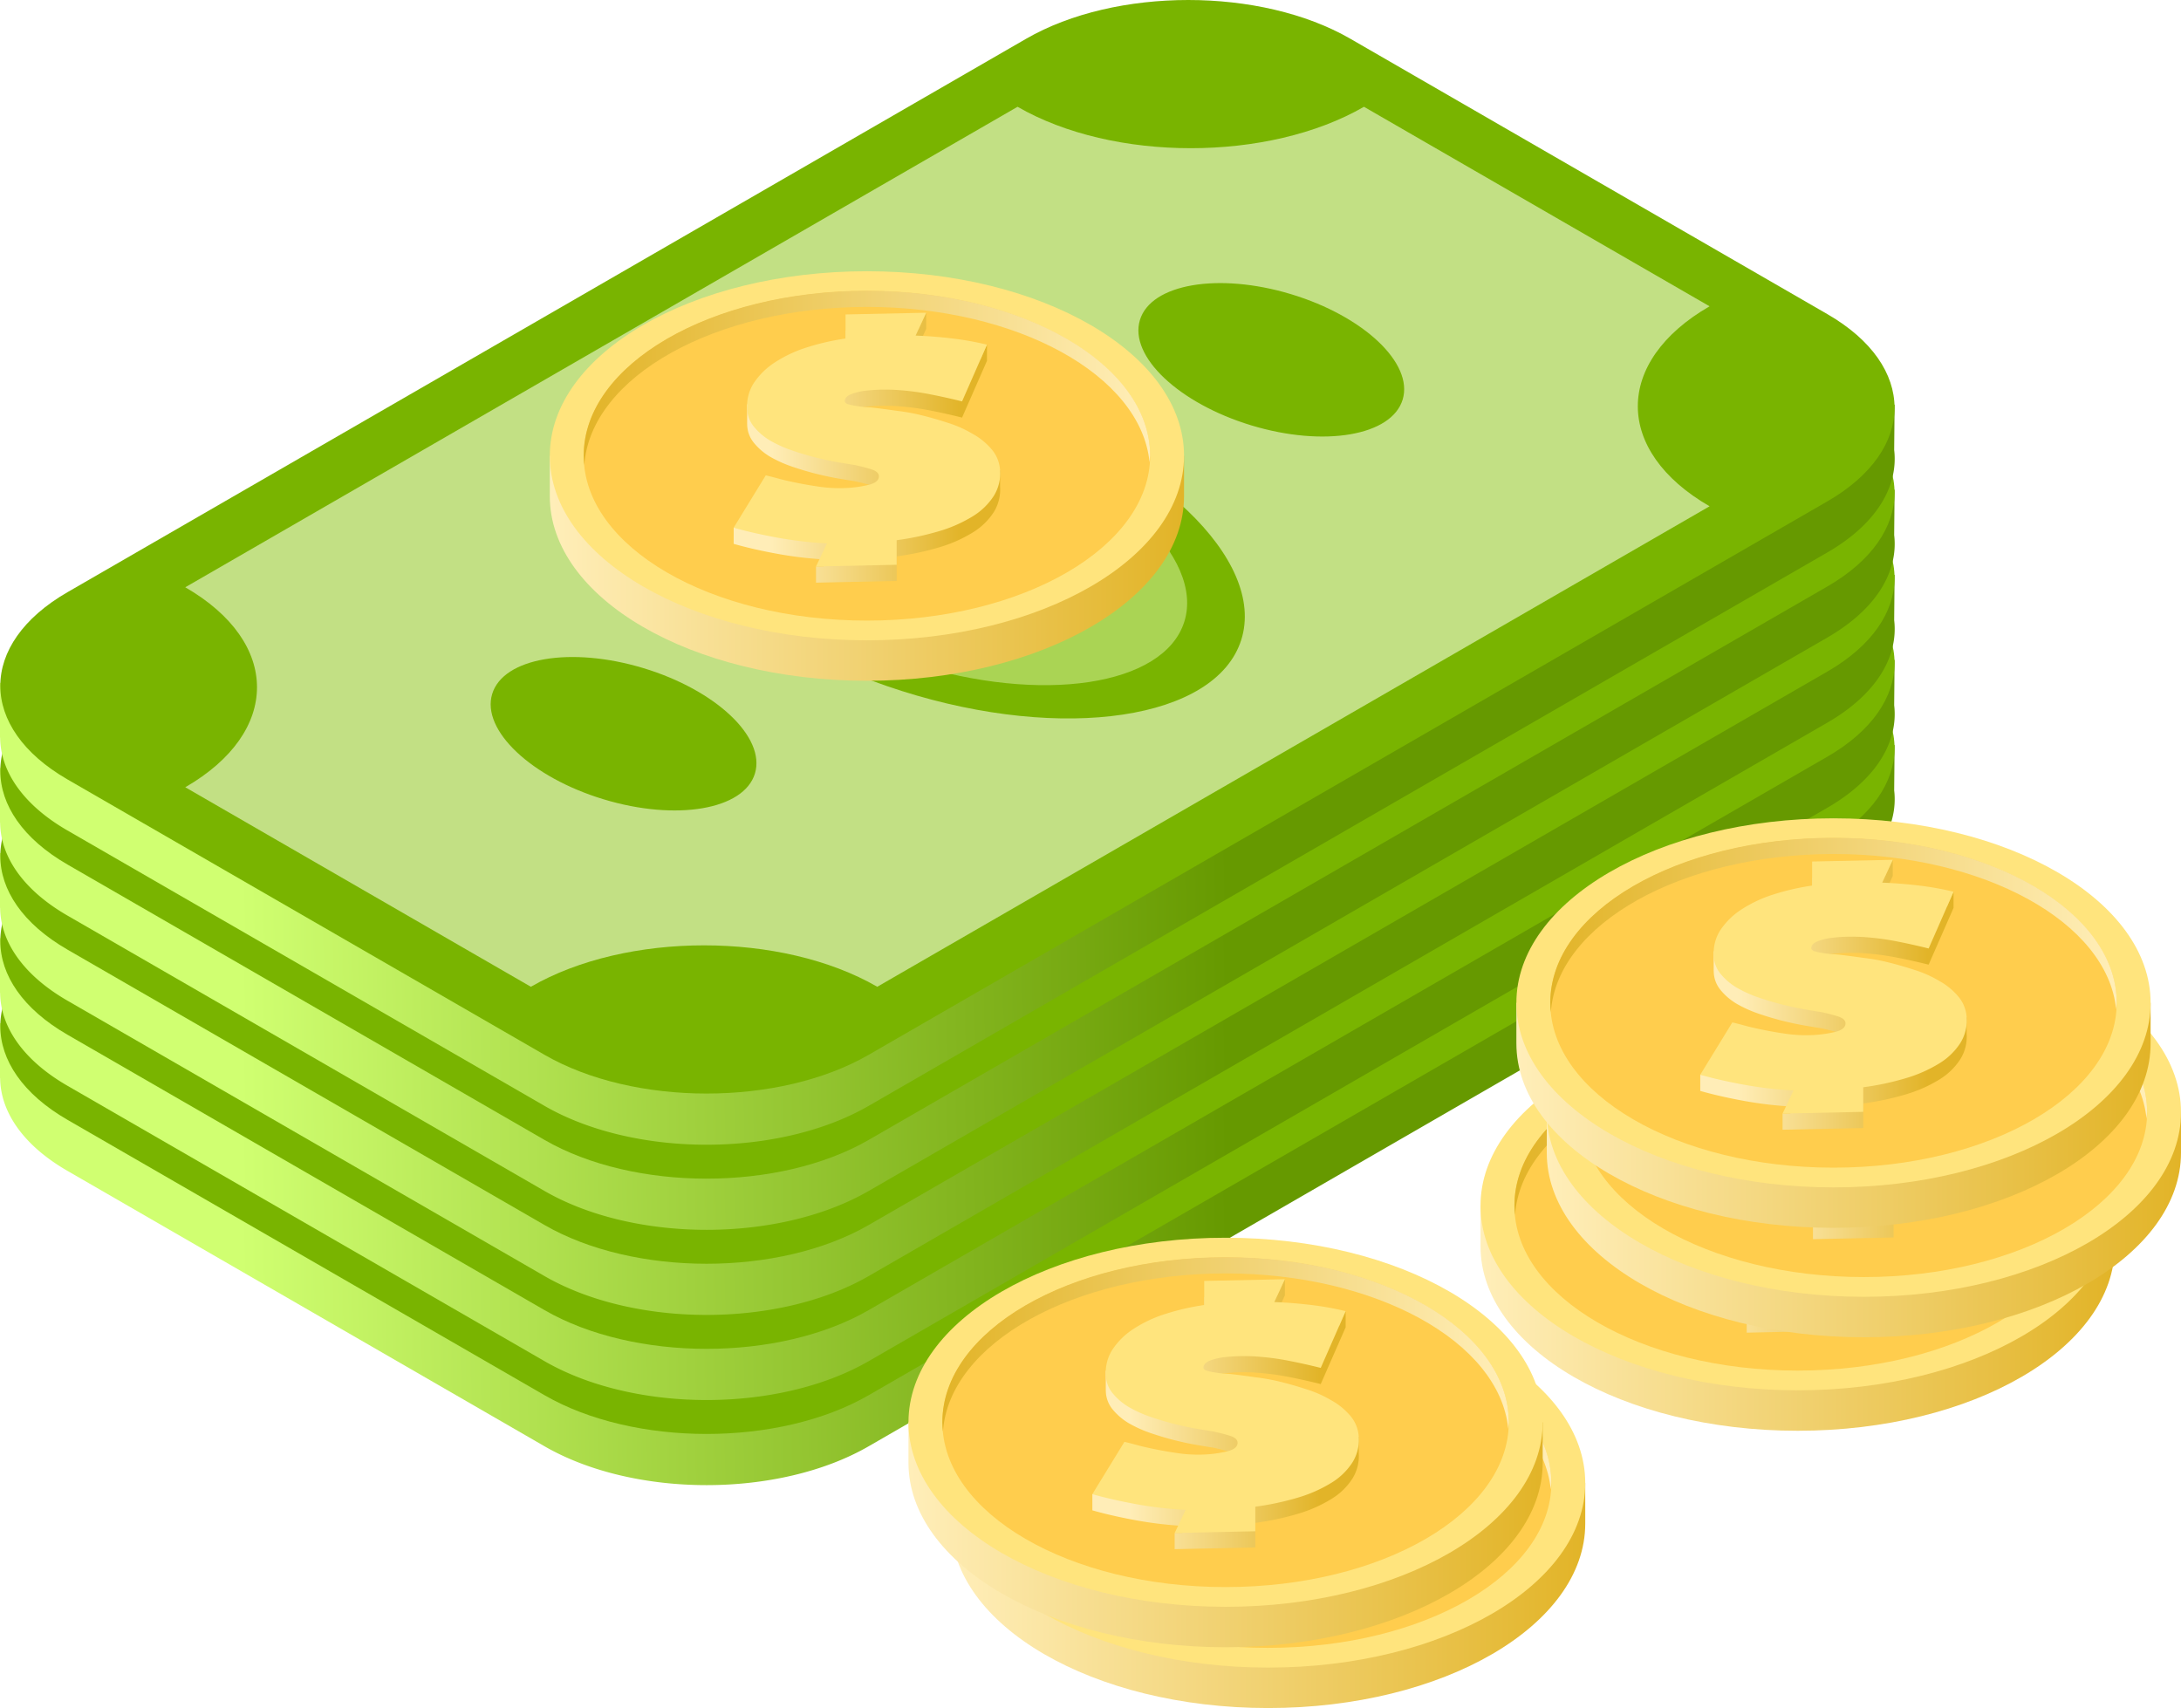 <svg id="svg8" xmlns="http://www.w3.org/2000/svg" xmlns:xlink="http://www.w3.org/1999/xlink" viewBox="0 0 512.53 401.423">
    <defs>
        <style>
            .cls-1 {
                mask: url(#mask);
            }
            
            .cls-2 {
                mix-blend-mode: multiply;
                fill: url(#linear-gradient);
            }
            
            .cls-3 {
                fill: url(#linear-gradient-2);
            }
            
            .cls-4 {
                fill: #79b400;
            }
            
            .cls-5 {
                fill: #aad454;
            }
            
            .cls-6 {
                fill: url(#linear-gradient-3);
            }
            
            .cls-7 {
                fill: url(#linear-gradient-4);
            }
            
            .cls-8 {
                fill: url(#linear-gradient-5);
            }
            
            .cls-9 {
                fill: url(#linear-gradient-6);
            }
            
            .cls-10 {
                fill: #c2e084;
            }
            
            .cls-11 {
                fill: url(#linear-gradient-7);
            }
            
            .cls-12 {
                fill: #ffe47d;
            }
            
            .cls-13 {
                fill: #ffcd4d;
            }
            
            .cls-14 {
                fill: url(#linear-gradient-8);
            }
            
            .cls-15 {
                fill: url(#linear-gradient-9);
            }
            
            .cls-16 {
                fill: url(#linear-gradient-10);
            }
            
            .cls-17 {
                fill: url(#linear-gradient-11);
            }
            
            .cls-18 {
                fill: url(#linear-gradient-12);
            }
            
            .cls-19 {
                fill: url(#linear-gradient-13);
            }
            
            .cls-20 {
                fill: url(#linear-gradient-14);
            }
            
            .cls-21 {
                fill: url(#linear-gradient-15);
            }
            
            .cls-22 {
                fill: url(#linear-gradient-16);
            }
            
            .cls-23 {
                fill: url(#linear-gradient-17);
            }
            
            .cls-24 {
                fill: url(#linear-gradient-18);
            }
            
            .cls-25 {
                fill: url(#linear-gradient-19);
            }
            
            .cls-26 {
                fill: url(#linear-gradient-20);
            }
            
            .cls-27 {
                fill: url(#linear-gradient-21);
            }
            
            .cls-28 {
                mask: url(#mask-2);
            }
            
            .cls-29 {
                opacity: 0.4;
                isolation: isolate;
                fill: url(#linear-gradient-22);
            }
            
            .cls-30 {
                fill: url(#linear-gradient-23);
            }
            
            .cls-31 {
                fill: url(#linear-gradient-24);
            }
            
            .cls-32 {
                fill: url(#linear-gradient-25);
            }
            
            .cls-33 {
                filter: url(#luminosity-noclip);
            }
        </style>
        <filter id="luminosity-noclip" x="543.143" y="-8692" width="241.812" height="32766" filterUnits="userSpaceOnUse" color-interpolation-filters="sRGB">
            <feFlood flood-color="#fff" result="bg" />
            <feBlend in="SourceGraphic" in2="bg" />
        </filter>
        <mask id="mask" x="543.143" y="-8692" width="241.812" height="32766" maskUnits="userSpaceOnUse">
            <g class="cls-33" />
        </mask>
        <linearGradient id="linear-gradient" x1="537.143" y1="540.571" x2="778.955" y2="540.571" gradientTransform="matrix(1, 0, 0, -1, 6, 850)" gradientUnits="userSpaceOnUse">
            <stop offset="0" stop-color="#fff" />
            <stop offset="1" />
        </linearGradient>
        <linearGradient id="linear-gradient-2" x1="431.678" y1="603.395" x2="664.071" y2="608.395" gradientTransform="matrix(1, 0, 0, -1, -37.041, 1025.614)" gradientUnits="userSpaceOnUse">
            <stop offset="0" stop-color="#d0ff71" />
            <stop offset="1" stop-color="#690" />
        </linearGradient>
        <linearGradient id="linear-gradient-3" x1="431.678" y1="603.395" x2="664.071" y2="608.395" gradientTransform="matrix(1, 0, 0, -1, -37.041, 1005.615)" xlink:href="#linear-gradient-2" />
        <linearGradient id="linear-gradient-4" x1="431.678" y1="603.395" x2="664.071" y2="608.395" gradientTransform="matrix(1, 0, 0, -1, -37.041, 985.615)" xlink:href="#linear-gradient-2" />
        <linearGradient id="linear-gradient-5" x1="431.678" y1="603.395" x2="664.071" y2="608.395" gradientTransform="matrix(1, 0, 0, -1, -37.041, 965.615)" xlink:href="#linear-gradient-2" />
        <linearGradient id="linear-gradient-6" x1="431.678" y1="603.395" x2="664.071" y2="608.395" gradientTransform="matrix(1, 0, 0, -1, -37.041, 945.615)" xlink:href="#linear-gradient-2" />
        <linearGradient id="linear-gradient-7" x1="402.558" y1="215.819" x2="794.463" y2="215.819" gradientTransform="matrix(0.38, 0, 0, -0.38, 534.569, 573.074)" gradientUnits="userSpaceOnUse">
            <stop offset="0" stop-color="#ffeeb9" />
            <stop offset="1" stop-color="#e2b428" />
        </linearGradient>
        <linearGradient id="linear-gradient-8" x1="539.598" y1="245.819" x2="657.424" y2="245.819" gradientTransform="matrix(0.38, 0, 0, -0.38, 534.569, 573.074)" gradientUnits="userSpaceOnUse">
            <stop offset="0" stop-color="#ffedb7" />
            <stop offset="1" stop-color="#e2b428" />
        </linearGradient>
        <linearGradient id="linear-gradient-9" x1="423.51" y1="288.97" x2="773.512" y2="288.97" gradientTransform="matrix(0.38, 0, 0, -0.38, 534.569, 573.074)" gradientUnits="userSpaceOnUse">
            <stop offset="0" stop-color="#e2b428" />
            <stop offset="1" stop-color="#ffeeb8" />
        </linearGradient>
        <linearGradient id="linear-gradient-10" x1="402.558" y1="215.819" x2="794.463" y2="215.819" gradientTransform="matrix(0.38, 0, 0, -0.38, 550.14, 551.096)" xlink:href="#linear-gradient-7" />
        <linearGradient id="linear-gradient-11" x1="539.598" y1="245.819" x2="657.424" y2="245.819" gradientTransform="matrix(0.38, 0, 0, -0.38, 550.14, 551.096)" xlink:href="#linear-gradient-8" />
        <linearGradient id="linear-gradient-12" x1="423.51" y1="288.97" x2="773.512" y2="288.97" gradientTransform="matrix(0.38, 0, 0, -0.38, 550.14, 551.096)" xlink:href="#linear-gradient-9" />
        <linearGradient id="linear-gradient-13" x1="402.558" y1="215.819" x2="794.463" y2="215.819" gradientTransform="matrix(0.38, 0, 0, -0.38, 542.997, 525.382)" xlink:href="#linear-gradient-7" />
        <linearGradient id="linear-gradient-14" x1="539.598" y1="245.819" x2="657.424" y2="245.819" gradientTransform="matrix(0.38, 0, 0, -0.38, 542.997, 525.381)" xlink:href="#linear-gradient-8" />
        <linearGradient id="linear-gradient-15" x1="423.51" y1="288.97" x2="773.512" y2="288.97" gradientTransform="matrix(0.38, 0, 0, -0.38, 542.997, 525.382)" xlink:href="#linear-gradient-9" />
        <linearGradient id="linear-gradient-16" x1="402.558" y1="215.819" x2="794.463" y2="215.819" gradientTransform="matrix(0.38, 0, 0, -0.38, 410.14, 638.239)" xlink:href="#linear-gradient-7" />
        <linearGradient id="linear-gradient-17" x1="539.597" y1="245.819" x2="657.424" y2="245.819" gradientTransform="matrix(0.38, 0, 0, -0.38, 410.14, 638.239)" xlink:href="#linear-gradient-8" />
        <linearGradient id="linear-gradient-18" x1="423.51" y1="288.97" x2="773.512" y2="288.97" gradientTransform="matrix(0.38, 0, 0, -0.38, 410.14, 638.239)" xlink:href="#linear-gradient-9" />
        <linearGradient id="linear-gradient-19" x1="402.558" y1="215.819" x2="794.463" y2="215.819" gradientTransform="matrix(0.38, 0, 0, -0.38, 400.14, 623.953)" xlink:href="#linear-gradient-7" />
        <linearGradient id="linear-gradient-20" x1="539.597" y1="245.819" x2="657.424" y2="245.819" gradientTransform="matrix(0.38, 0, 0, -0.38, 400.14, 623.953)" xlink:href="#linear-gradient-8" />
        <linearGradient id="linear-gradient-21" x1="423.51" y1="288.97" x2="773.512" y2="288.97" gradientTransform="matrix(0.38, 0, 0, -0.38, 400.14, 623.953)" xlink:href="#linear-gradient-9" />
        <mask id="mask-2" x="203.399" y="63.463" width="241.812" height="95.714" maskUnits="userSpaceOnUse">
            <g transform="translate(-339.744 -198.108)">
                <g class="cls-1">
                    <path id="path5749" class="cls-2" d="M543.143,357.286H696.714l75.089-42.857c23.488-16.092,10.855-35.861-1.964-42.143l-18.379-10.679-208.317-.035Z" />
                </g>
            </g>
        </mask>
        <linearGradient id="linear-gradient-22" x1="537.143" y1="540.571" x2="778.955" y2="540.571" gradientTransform="matrix(1, 0, 0, -1, 6, 850)" gradientUnits="userSpaceOnUse">
            <stop offset="0" stop-color="#213200" />
            <stop offset="1" stop-color="#213200" />
        </linearGradient>
        <linearGradient id="linear-gradient-23" x1="402.558" y1="215.819" x2="794.463" y2="215.819" gradientTransform="matrix(0.38, 0, 0, -0.38, 315.854, 396.81)" xlink:href="#linear-gradient-7" />
        <linearGradient id="linear-gradient-24" x1="539.598" y1="245.819" x2="657.424" y2="245.819" gradientTransform="matrix(0.38, 0, 0, -0.38, 315.854, 396.81)" xlink:href="#linear-gradient-8" />
        <linearGradient id="linear-gradient-25" x1="423.51" y1="288.97" x2="773.512" y2="288.97" gradientTransform="matrix(0.38, 0, 0, -0.38, 315.854, 396.81)" xlink:href="#linear-gradient-9" />
    </defs>
    <title>saving</title>
    <g id="layer3">
        <g id="g5385">
            <path id="rect4992" class="cls-3" d="M618.98,290.079c-13.775,0-27.549,3.047-38.104,9.141L355.597,429.286a38.787,38.787,0,0,0-10.508,8.543l-5.346.785v12.857l.029-.004c.081,7.891,5.351,15.77,15.824,21.816L467.689,538.001c21.11,12.188,55.097,12.188,76.207,0l225.279-130.064c11.478-6.627,16.701-15.451,15.697-24.084l.098-10.65-4.234.621a37.18,37.18,0,0,0-11.561-9.887l-112.092-64.717C646.529,293.126,632.755,290.079,618.98,290.079Z" transform="translate(-339.744 -198.108)" />
            <path id="rect4676" class="cls-4" d="M657.083,287.221l112.092,64.716c21.044,12.15,21.044,31.849,0,43.999L543.897,526.001c-21.044,12.15-55.164,12.15-76.208,0l-112.092-64.716c-21.044-12.15-21.044-31.849,0-43.999l225.279-130.065C601.92,275.071,636.039,275.071,657.083,287.221Z" transform="translate(-339.744 -198.108)" />
            <path id="path4678" class="cls-5" d="M660.275,303.205c-22.479,12.978-58.925,12.978-81.405-.001v-0L383.281,416.128c22.478,12.979,22.477,34.02.001,46.999l81.215,46.89c22.479-12.978,58.925-12.978,81.405.001L741.492,397.094c-22.481-12.978-22.485-34.019-.007-46.998l.006-.001Z" transform="translate(-339.744 -198.108)" />
            <ellipse id="ellipse4680" class="cls-4" cx="562.386" cy="406.611" rx="35.554" ry="72.438" transform="matrix(0.302, -0.953, 0.953, 0.302, -334.908, 621.719)" />
            <ellipse id="ellipse4682" class="cls-4" cx="638.493" cy="362.67" rx="16.108" ry="32.257" transform="translate(-233.305 670.646) rotate(-73.164)" />
            <ellipse id="ellipse4684" class="cls-4" cx="486.279" cy="450.551" rx="16.108" ry="32.257" transform="translate(-425.547 587.384) rotate(-73.164)" />
            <ellipse id="ellipse4686" class="cls-5" cx="562.386" cy="406.611" rx="28.655" ry="58.383" transform="translate(-334.908 621.719) rotate(-72.41)" />
        </g>
        <g id="g5437">
            <path id="path5423" class="cls-6" d="M618.98,270.079c-13.775,0-27.549,3.047-38.104,9.141L355.597,409.286a38.787,38.787,0,0,0-10.508,8.543l-5.346.785v12.857l.029-.004c.081,7.891,5.351,15.77,15.824,21.816L467.689,518.001c21.11,12.188,55.097,12.188,76.207,0L769.175,387.937c11.478-6.627,16.701-15.451,15.697-24.084l.098-10.65-4.234.621a37.18,37.18,0,0,0-11.561-9.887l-112.092-64.717C646.529,273.126,632.755,270.079,618.98,270.079Z" transform="translate(-339.744 -198.108)" />
            <path id="rect5425" class="cls-4" d="M657.083,267.221l112.092,64.716c21.044,12.15,21.044,31.849,0,43.999L543.897,506.001c-21.044,12.15-55.164,12.15-76.208,0l-112.092-64.716c-21.044-12.15-21.044-31.849,0-43.999l225.279-130.065C601.92,255.071,636.039,255.071,657.083,267.221Z" transform="translate(-339.744 -198.108)" />
            <path id="path5427" class="cls-5" d="M660.275,283.205c-22.479,12.978-58.925,12.978-81.405-.001v-0L383.281,396.128c22.478,12.978,22.477,34.02.001,46.999l81.215,46.89c22.479-12.978,58.925-12.978,81.405.001L741.492,377.094c-22.481-12.978-22.485-34.019-.007-46.998l.006-.001Z" transform="translate(-339.744 -198.108)" />
            <ellipse id="ellipse5429" class="cls-4" cx="562.386" cy="386.611" rx="35.554" ry="72.438" transform="translate(-315.843 607.763) rotate(-72.411)" />
            <ellipse id="ellipse5431" class="cls-4" cx="638.493" cy="342.67" rx="16.108" ry="32.257" transform="translate(-214.162 656.439) rotate(-73.164)" />
            <ellipse id="ellipse5433" class="cls-4" cx="486.279" cy="430.551" rx="16.108" ry="32.257" transform="translate(-406.404 573.176) rotate(-73.164)" />
            <ellipse id="ellipse5435" class="cls-5" cx="562.386" cy="386.611" rx="28.655" ry="58.383" transform="translate(-315.843 607.762) rotate(-72.41)" />
        </g>
        <g id="g5455">
            <path id="path5441" class="cls-7" d="M618.98,250.079c-13.775,0-27.549,3.047-38.104,9.141l-225.279,130.066a38.787,38.787,0,0,0-10.508,8.543l-5.346.785v12.857l.029-.004c.081,7.891,5.351,15.77,15.824,21.816L467.689,498.001c21.11,12.188,55.097,12.188,76.207,0L769.175,367.937c11.478-6.627,16.701-15.451,15.697-24.084l.098-10.65-4.234.621a37.18,37.18,0,0,0-11.561-9.887l-112.092-64.717C646.529,253.126,632.755,250.079,618.98,250.079Z" transform="translate(-339.744 -198.108)" />
            <path id="rect5443" class="cls-4" d="M657.083,247.221l112.092,64.716c21.044,12.15,21.044,31.849,0,43.999L543.897,486.001c-21.044,12.15-55.164,12.15-76.208,0l-112.092-64.716c-21.044-12.15-21.044-31.849,0-43.999l225.279-130.065C601.92,235.071,636.039,235.071,657.083,247.221Z" transform="translate(-339.744 -198.108)" />
            <path id="path5445" class="cls-5" d="M660.275,263.205c-22.479,12.978-58.925,12.978-81.405-.001v-0L383.281,376.128c22.478,12.979,22.477,34.02.001,46.999l81.215,46.89c22.479-12.978,58.925-12.978,81.405.001L741.492,357.094c-22.481-12.978-22.485-34.019-.007-46.998l.006-.001Z" transform="translate(-339.744 -198.108)" />
            <ellipse id="ellipse5447" class="cls-4" cx="562.386" cy="366.611" rx="35.554" ry="72.438" transform="matrix(0.302, -0.953, 0.953, 0.302, -296.778, 593.807)" />
            <ellipse id="ellipse5449" class="cls-4" cx="638.493" cy="322.67" rx="16.108" ry="32.257" transform="translate(-195.02 642.231) rotate(-73.164)" />
            <ellipse id="ellipse5451" class="cls-4" cx="486.279" cy="410.551" rx="16.108" ry="32.257" transform="translate(-387.261 558.969) rotate(-73.164)" />
            <ellipse id="ellipse5453" class="cls-5" cx="562.386" cy="366.611" rx="28.655" ry="58.383" transform="translate(-296.778 593.806) rotate(-72.41)" />
        </g>
        <g id="g5473">
            <path id="path5459" class="cls-8" d="M618.98,230.079c-13.775,0-27.549,3.047-38.104,9.141l-225.279,130.066a38.787,38.787,0,0,0-10.508,8.543l-5.346.785v12.857l.029-.004c.081,7.891,5.351,15.769,15.824,21.816L467.689,478.001c21.11,12.188,55.097,12.188,76.207,0L769.175,347.937c11.478-6.627,16.701-15.451,15.697-24.084l.098-10.65-4.234.621a37.18,37.18,0,0,0-11.561-9.887l-112.092-64.717C646.529,233.126,632.755,230.079,618.98,230.079Z" transform="translate(-339.744 -198.108)" />
            <path id="rect5461" class="cls-4" d="M657.083,227.221l112.092,64.716c21.044,12.15,21.044,31.849,0,43.999L543.897,466.001c-21.044,12.15-55.164,12.15-76.208,0l-112.092-64.716c-21.044-12.15-21.044-31.849,0-43.999l225.279-130.065C601.92,215.071,636.039,215.071,657.083,227.221Z" transform="translate(-339.744 -198.108)" />
            <path id="path5463" class="cls-5" d="M660.275,243.205c-22.479,12.978-58.925,12.978-81.405-.001v-0L383.281,356.128c22.478,12.979,22.477,34.02.001,46.999l81.215,46.89c22.479-12.978,58.925-12.978,81.405.001L741.492,337.094c-22.481-12.978-22.485-34.019-.007-46.998l.006-.001Z" transform="translate(-339.744 -198.108)" />
            <ellipse id="ellipse5465" class="cls-4" cx="562.386" cy="346.611" rx="35.554" ry="72.438" transform="translate(-277.713 579.851) rotate(-72.411)" />
            <ellipse id="ellipse5467" class="cls-4" cx="638.493" cy="302.67" rx="16.108" ry="32.257" transform="translate(-175.877 628.024) rotate(-73.164)" />
            <ellipse id="ellipse5469" class="cls-4" cx="486.279" cy="390.551" rx="16.108" ry="32.257" transform="translate(-368.119 544.762) rotate(-73.164)" />
            <ellipse id="ellipse5471" class="cls-5" cx="562.386" cy="346.611" rx="28.655" ry="58.383" transform="translate(-277.713 579.85) rotate(-72.41)" />
        </g>
        <g id="g5491">
            <path id="path5477" class="cls-9" d="M618.98,210.079c-13.775,0-27.549,3.047-38.104,9.141l-225.279,130.066a38.787,38.787,0,0,0-10.508,8.543l-5.346.785v12.857l.029-.004c.081,7.891,5.351,15.77,15.824,21.816L467.689,458.001c21.11,12.188,55.097,12.188,76.207,0L769.175,327.937c11.478-6.627,16.701-15.451,15.697-24.084l.098-10.65-4.234.621a37.18,37.18,0,0,0-11.561-9.887l-112.092-64.717C646.529,213.126,632.755,210.079,618.98,210.079Z" transform="translate(-339.744 -198.108)" />
            <path id="rect5479" class="cls-4" d="M657.083,207.221l112.092,64.716c21.044,12.15,21.044,31.849,0,43.999L543.897,446.001c-21.044,12.15-55.164,12.15-76.208,0l-112.092-64.716c-21.044-12.15-21.044-31.849,0-43.999l225.279-130.065C601.92,195.071,636.039,195.071,657.083,207.221Z" transform="translate(-339.744 -198.108)" />
            <path id="path5481" class="cls-10" d="M660.275,223.205c-22.479,12.978-58.925,12.978-81.405-.001v-0L383.281,336.128c22.478,12.979,22.477,34.02.001,46.999l81.215,46.89c22.479-12.978,58.925-12.978,81.405.001L741.492,317.094c-22.481-12.978-22.485-34.019-.007-46.998l.006-.001Z" transform="translate(-339.744 -198.108)" />
            <ellipse id="ellipse5483" class="cls-4" cx="562.386" cy="326.611" rx="35.554" ry="72.438" transform="translate(-258.648 565.895) rotate(-72.411)" />
            <ellipse id="ellipse5485" class="cls-4" cx="638.493" cy="282.67" rx="16.108" ry="32.257" transform="translate(-156.734 613.817) rotate(-73.164)" />
            <ellipse id="ellipse5487" class="cls-4" cx="486.279" cy="370.551" rx="16.108" ry="32.257" transform="translate(-348.976 530.554) rotate(-73.164)" />
            <ellipse id="ellipse5489" class="cls-5" cx="562.386" cy="326.611" rx="28.655" ry="58.383" transform="translate(-258.648 565.894) rotate(-72.41)" />
        </g>
        <g id="g5316">
            <path id="path5300" class="cls-11" d="M762.183,447.63c34.838.018,65.006,14.079,72.644,33.861h1.877v9.508c-0,23.952-33.364,43.368-74.521,43.368-41.156-0-74.52-19.417-74.521-43.368v-9.508h1.908C697.205,461.716,727.356,447.656,762.183,447.63Z" transform="translate(-339.744 -198.108)" />
            <ellipse id="ellipse5302" class="cls-12" cx="422.439" cy="283.382" rx="74.521" ry="43.369" />
            <ellipse id="ellipse5304" class="cls-13" cx="422.439" cy="283.382" rx="66.553" ry="38.732" />
            <g id="g5308">
                <path id="path5306" class="cls-14" d="M776.111,447.867l-1.774,3.841-17.175.366v5.658a56.327,56.327,0,0,0-9.425,2.194,30.539,30.539,0,0,0-7.341,3.522,16.985,16.985,0,0,0-4.862,4.85,10.245,10.245,0,0,0-.584,1.092h-.92v4.022c-.002.075-0.0.151,0,.227v.348h.009c.003.105.001.209.007.315a6.951,6.951,0,0,0,1.587,4.157,14.315,14.315,0,0,0,3.77,3.233,29.118,29.118,0,0,0,5.258,2.367q2.877.981,5.655,1.674t5.159,1.097q2.381.404,3.869.635,2.381.52,3.969,1.039,1.587.52,1.687,1.501.099,1.501-2.481,2.136a28.936,28.936,0,0,1-6.151.751,32.322,32.322,0,0,1-5.059-.289q-2.48-.346-4.862-.808-2.381-.462-4.464-.982-2.083-.577-3.572-.923l-5.259,8.578-2.28-.084v3.803q4.663,1.328,10.417,2.367a90.081,90.081,0,0,0,11.508,1.328l-.753,1.585-1.826.039v3.803l18.949-.404v-5.774a65.026,65.026,0,0,0,10.02-2.136,32.504,32.504,0,0,0,7.838-3.464,15.407,15.407,0,0,0,4.96-4.793,9.965,9.965,0,0,0,1.488-6.005v-3.803h-1.151a8.241,8.241,0,0,0-.833-1.163,15.818,15.818,0,0,0-4.464-3.637,27.171,27.171,0,0,0-5.854-2.598q-3.175-1.039-6.25-1.79a46.425,46.425,0,0,0-5.358-.982l-1.686-.23q-1.587-.231-4.465-.578-.595-.058-1.786-.115-1.091-.116-2.182-.289a16.71,16.71,0,0,1-1.786-.404q-.695-.289-.695-.75.099-1.039,1.587-1.617a14.28,14.28,0,0,1,3.571-.808,37.785,37.785,0,0,1,4.167-.231q2.083,0,3.373.115a60.387,60.387,0,0,1,7.639,1.04q3.274.635,7.243,1.616l5.853-13.338v-3.803l-1.518,3.457q-3.102-.677-6.519-1.097-4.266-.52-8.73-.693l2.48-5.369Z" transform="translate(-339.744 -198.108)" />
            </g>
            <path id="path5310" class="cls-15" d="M762.183,442.699c-36.756 0-66.553,17.341-66.553,38.732q.013,1.115.135,2.228c1.451-20.743,30.746-37.131,66.418-37.156,35.26.008,64.39,16.018,66.418,36.504q.095-.787.135-1.575C828.736,460.04,798.939,442.699,762.183,442.699Z" transform="translate(-339.744 -198.108)" />
            <g id="g5314">
                <path id="path5312" class="cls-12" d="M793.473,484.933a9.966,9.966,0,0,1-1.488,6.005,15.406,15.406,0,0,1-4.96,4.792,32.501,32.501,0,0,1-7.838,3.464,65.023,65.023,0,0,1-10.02,2.136v5.774l-18.949.404,2.579-5.427a90.081,90.081,0,0,1-11.508-1.328q-5.754-1.039-10.417-2.367l7.54-12.298q1.488.346,3.571.924,2.083.52,4.464.982t4.861.808a32.316,32.316,0,0,0,5.06.289,28.937,28.937,0,0,0,6.151-.751q2.579-.635,2.48-2.136-.099-.982-1.687-1.501t-3.968-1.039q-1.488-.231-3.869-.635t-5.159-1.097q-2.778-.693-5.655-1.674a29.112,29.112,0,0,1-5.258-2.367,14.315,14.315,0,0,1-3.77-3.233,6.953,6.953,0,0,1-1.587-4.157,9.966,9.966,0,0,1,1.488-6.005,16.982,16.982,0,0,1,4.861-4.85,30.545,30.545,0,0,1,7.341-3.522,56.321,56.321,0,0,1,9.425-2.194v-5.658l18.949-.404-2.48,5.37q4.464.173,8.73.693a68.677,68.677,0,0,1,8.036,1.443l-5.853,13.337q-3.968-.982-7.242-1.617a60.42,60.42,0,0,0-7.639-1.039q-1.29-.116-3.373-.116a37.783,37.783,0,0,0-4.167.231,14.277,14.277,0,0,0-3.571.808q-1.488.577-1.587,1.617,0,.462.695.751a16.734,16.734,0,0,0,1.786.404q1.091.173,2.183.289,1.191.058,1.786.116,2.877.346,4.464.577,1.687.231,1.687.231a46.413,46.413,0,0,1,5.357.982q3.076.751,6.25,1.79a27.162,27.162,0,0,1,5.853,2.598,15.82,15.82,0,0,1,4.464,3.637,8.279,8.279,0,0,1,1.984,4.965Z" transform="translate(-339.744 -198.108)" />
            </g>
        </g>
        <g id="g5511">
            <path id="path5495" class="cls-16" d="M777.753,425.652c34.838.017,65.006,14.079,72.644,33.861h1.877v9.508c-0,23.952-33.364,43.368-74.521,43.368s-74.52-19.417-74.521-43.368v-9.508h1.908C712.776,439.738,742.927,425.678,777.753,425.652Z" transform="translate(-339.744 -198.108)" />
            <ellipse id="ellipse5497" class="cls-12" cx="438.01" cy="261.404" rx="74.521" ry="43.369" />
            <ellipse id="ellipse5499" class="cls-13" cx="438.01" cy="261.404" rx="66.553" ry="38.732" />
            <g id="g5503">
                <path id="path5501" class="cls-17" d="M791.682,425.889l-1.775,3.841-17.175.366v5.658a56.334,56.334,0,0,0-9.425,2.194,30.543,30.543,0,0,0-7.341,3.522,16.986,16.986,0,0,0-4.862,4.85,10.235,10.235,0,0,0-.584,1.092H749.601v4.022c-.002.075-0.0.151,0,.227v.348h.009c.004.105.001.209.007.315a6.951,6.951,0,0,0,1.587,4.157,14.315,14.315,0,0,0,3.77,3.233,29.119,29.119,0,0,0,5.258,2.367q2.877.981,5.655,1.674t5.159,1.097q2.381.404,3.869.635,2.381.52,3.969,1.039,1.587.52,1.687,1.501.099,1.501-2.481,2.136a28.934,28.934,0,0,1-6.151.751,32.333,32.333,0,0,1-5.059-.289q-2.48-.346-4.862-.808-2.381-.462-4.464-.982-2.083-.577-3.572-.923l-5.259,8.578-2.28-.084v3.803q4.663,1.328,10.417,2.367a90.059,90.059,0,0,0,11.508,1.328l-.753,1.585-1.827.039v3.803l18.949-.404v-5.774a65.025,65.025,0,0,0,10.02-2.136,32.505,32.505,0,0,0,7.838-3.464,15.409,15.409,0,0,0,4.96-4.792,9.966,9.966,0,0,0,1.488-6.005V462.955h-1.151a8.246,8.246,0,0,0-.833-1.162,15.817,15.817,0,0,0-4.464-3.638,27.17,27.17,0,0,0-5.854-2.598q-3.175-1.039-6.25-1.79a46.441,46.441,0,0,0-5.358-.982l-1.686-.23q-1.587-.231-4.465-.578-.595-.058-1.786-.115-1.091-.115-2.182-.289a16.707,16.707,0,0,1-1.786-.404q-.695-.289-.695-.75.099-1.039,1.587-1.617a14.28,14.28,0,0,1,3.571-.808,37.812,37.812,0,0,1,4.167-.231q2.083,0,3.373.115a60.388,60.388,0,0,1,7.639,1.04q3.274.635,7.243,1.616l5.853-13.337v-3.803l-1.518,3.457q-3.102-.677-6.519-1.097-4.266-.52-8.73-.693l2.48-5.369Z" transform="translate(-339.744 -198.108)" />
            </g>
            <path id="path5505" class="cls-18" d="M777.753,420.721c-36.756,0-66.553,17.341-66.553,38.732q.012,1.115.135,2.228c1.451-20.743,30.746-37.131,66.418-37.156,35.26.008,64.39,16.018,66.418,36.504q.095-.787.135-1.575C844.306,438.062,814.509,420.721,777.753,420.721Z" transform="translate(-339.744 -198.108)" />
            <g id="g5509">
                <path id="path5507" class="cls-12" d="M809.043,462.955a9.966,9.966,0,0,1-1.488,6.005,15.406,15.406,0,0,1-4.96,4.792,32.495,32.495,0,0,1-7.838,3.464,65.025,65.025,0,0,1-10.02,2.136v5.774l-18.949.404,2.579-5.427a90.083,90.083,0,0,1-11.508-1.328q-5.754-1.039-10.417-2.367l7.54-12.298q1.488.346,3.571.924,2.083.52,4.464.982t4.861.808a32.316,32.316,0,0,0,5.06.289,28.937,28.937,0,0,0,6.151-.751q2.579-.635,2.48-2.136-.099-.982-1.686-1.501t-3.968-1.039q-1.488-.231-3.869-.635-2.381-.404-5.159-1.097t-5.655-1.674a29.103,29.103,0,0,1-5.258-2.367,14.317,14.317,0,0,1-3.77-3.233,6.953,6.953,0,0,1-1.587-4.157,9.966,9.966,0,0,1,1.488-6.005,16.982,16.982,0,0,1,4.861-4.85,30.549,30.549,0,0,1,7.341-3.522,56.318,56.318,0,0,1,9.425-2.194V426.292l18.949-.404-2.48,5.37q4.464.173,8.73.693a68.656,68.656,0,0,1,8.036,1.444l-5.853,13.337q-3.968-.981-7.242-1.617a60.4,60.4,0,0,0-7.639-1.039q-1.29-.116-3.373-.116a37.783,37.783,0,0,0-4.167.231,14.275,14.275,0,0,0-3.571.808q-1.488.577-1.587,1.617,0,.462.694.751a16.716,16.716,0,0,0,1.786.404q1.091.173,2.183.289,1.191.058,1.786.116,2.877.346,4.464.577,1.687.231,1.687.231a46.412,46.412,0,0,1,5.357.982q3.075.75,6.25,1.79A27.169,27.169,0,0,1,802.595,454.352a15.82,15.82,0,0,1,4.464,3.638,8.279,8.279,0,0,1,1.984,4.965Z" transform="translate(-339.744 -198.108)" />
            </g>
        </g>
        <g id="g5557">
            <path id="path5541" class="cls-19" d="M770.61,399.937c34.838.017,65.006,14.079,72.644,33.861h1.877v9.508c-0,23.952-33.364,43.368-74.521,43.368s-74.52-19.417-74.521-43.368V433.798h1.908C705.633,414.023,735.784,399.963,770.61,399.937Z" transform="translate(-339.744 -198.108)" />
            <ellipse id="ellipse5543" class="cls-12" cx="430.867" cy="235.69" rx="74.521" ry="43.369" />
            <ellipse id="ellipse5545" class="cls-13" cx="430.867" cy="235.69" rx="66.553" ry="38.732" />
            <g id="g5549">
                <path id="path5547" class="cls-20" d="M784.539,400.174l-1.774,3.841-17.175.366v5.658a56.324,56.324,0,0,0-9.425,2.194,30.537,30.537,0,0,0-7.341,3.522,16.986,16.986,0,0,0-4.862,4.85,10.258,10.258,0,0,0-.584,1.092h-.92v4.022c-.002.075-0.0.151,0,.227v.348h.009c.003.105.001.209.007.315a6.952,6.952,0,0,0,1.587,4.157A14.312,14.312,0,0,0,747.831,434a29.107,29.107,0,0,0,5.258,2.367q2.877.982,5.655,1.674t5.159,1.097q2.381.404,3.869.635,2.381.52,3.969,1.039t1.687,1.501q.099,1.501-2.481,2.136a28.934,28.934,0,0,1-6.151.751,32.309,32.309,0,0,1-5.059-.289q-2.48-.346-4.862-.808-2.381-.462-4.464-.982-2.083-.577-3.572-.923l-5.259,8.579-2.28-.084v3.803q4.663,1.328,10.417,2.367a90.097,90.097,0,0,0,11.508,1.328l-.753,1.585-1.827.039v3.803l18.949-.404v-5.774a65.026,65.026,0,0,0,10.02-2.136,32.509,32.509,0,0,0,7.838-3.464,15.408,15.408,0,0,0,4.96-4.792,9.966,9.966,0,0,0,1.488-6.005v-3.803h-1.151a8.262,8.262,0,0,0-.833-1.162,15.815,15.815,0,0,0-4.464-3.637,27.169,27.169,0,0,0-5.854-2.598q-3.175-1.039-6.25-1.79a46.42,46.42,0,0,0-5.358-.982l-1.686-.23q-1.587-.231-4.465-.578-.595-.058-1.786-.115-1.091-.116-2.182-.289a16.705,16.705,0,0,1-1.786-.404q-.695-.289-.695-.75.099-1.039,1.587-1.617a14.275,14.275,0,0,1,3.571-.808,37.786,37.786,0,0,1,4.167-.231q2.083,0,3.373.115a60.366,60.366,0,0,1,7.639,1.04q3.274.635,7.243,1.616l5.853-13.338v-3.803l-1.518,3.457q-3.102-.677-6.519-1.097-4.266-.52-8.73-.693l2.48-5.369Z" transform="translate(-339.744 -198.108)" />
            </g>
            <path id="path5551" class="cls-21" d="M770.61,395.007c-36.756 0-66.553,17.341-66.553,38.732q.012,1.115.135,2.228c1.451-20.743,30.746-37.131,66.418-37.156,35.26.008,64.39,16.018,66.418,36.504q.095-.787.135-1.575C837.163,412.348,807.367,395.007,770.61,395.007Z" transform="translate(-339.744 -198.108)" />
            <g id="g5555">
                <path id="path5553" class="cls-12" d="M801.901,437.241a9.966,9.966,0,0,1-1.488,6.005,15.408,15.408,0,0,1-4.96,4.792,32.505,32.505,0,0,1-7.838,3.464,65.038,65.038,0,0,1-10.02,2.136v5.774l-18.949.404,2.579-5.427a90.083,90.083,0,0,1-11.508-1.328q-5.754-1.039-10.417-2.367l7.54-12.298q1.488.346,3.572.924,2.083.52,4.464.982t4.861.808a32.328,32.328,0,0,0,5.06.289,28.938,28.938,0,0,0,6.151-.751q2.579-.635,2.48-2.136-.099-.981-1.687-1.501t-3.968-1.039q-1.488-.231-3.869-.635t-5.159-1.097q-2.778-.693-5.655-1.674a29.106,29.106,0,0,1-5.258-2.367,14.313,14.313,0,0,1-3.77-3.233,6.953,6.953,0,0,1-1.587-4.157,9.966,9.966,0,0,1,1.488-6.005,16.983,16.983,0,0,1,4.861-4.85,30.545,30.545,0,0,1,7.341-3.522,56.316,56.316,0,0,1,9.425-2.194v-5.658l18.949-.404-2.48,5.37q4.464.173,8.73.693a68.657,68.657,0,0,1,8.036,1.443l-5.853,13.337q-3.968-.981-7.242-1.617a60.379,60.379,0,0,0-7.639-1.039q-1.29-.116-3.373-.116a37.781,37.781,0,0,0-4.167.231,14.28,14.28,0,0,0-3.572.808q-1.488.577-1.587,1.617,0,.462.694.75a16.712,16.712,0,0,0,1.786.404q1.091.173,2.183.289,1.191.058,1.786.115,2.877.346,4.464.577l1.687.231a46.417,46.417,0,0,1,5.357.982q3.075.751,6.25,1.79a27.168,27.168,0,0,1,5.853,2.598,15.82,15.82,0,0,1,4.464,3.637,8.279,8.279,0,0,1,1.984,4.965Z" transform="translate(-339.744 -198.108)" />
            </g>
        </g>
        <g id="g5583">
            <path id="path5567" class="cls-22" d="M637.753,512.794c34.838.018,65.006,14.079,72.644,33.861h1.877v9.508c-0,23.952-33.364,43.368-74.521,43.368s-74.52-19.417-74.521-43.368v-9.508h1.908C572.776,526.881,602.927,512.82,637.753,512.794Z" transform="translate(-339.744 -198.108)" />
            <ellipse id="ellipse5569" class="cls-12" cx="298.01" cy="348.547" rx="74.521" ry="43.369" />
            <ellipse id="ellipse5571" class="cls-13" cx="298.01" cy="348.547" rx="66.553" ry="38.732" />
            <g id="g5575">
                <path id="path5573" class="cls-23" d="M651.682,513.031l-1.775,3.841-17.175.366v5.658a56.327,56.327,0,0,0-9.425,2.194,30.54,30.54,0,0,0-7.341,3.522,16.985,16.985,0,0,0-4.862,4.85,10.226,10.226,0,0,0-.584,1.092H609.601v4.022c-.002.075-0.0.151,0,.227v.348h.009c.003.105.001.209.007.315a6.951,6.951,0,0,0,1.587,4.157,14.315,14.315,0,0,0,3.77,3.233,29.114,29.114,0,0,0,5.258,2.367q2.877.981,5.655,1.674t5.159,1.097q2.381.404,3.869.635,2.381.52,3.969,1.039,1.587.52,1.687,1.501.099,1.501-2.481,2.136a28.936,28.936,0,0,1-6.151.751,32.323,32.323,0,0,1-5.059-.289q-2.48-.346-4.862-.808t-4.464-.982q-2.083-.577-3.572-.923l-5.259,8.578-2.28-.084v3.803q4.663,1.328,10.417,2.367a90.061,90.061,0,0,0,11.508,1.328l-.753,1.585-1.827.039v3.803l18.949-.404V570.298a65.026,65.026,0,0,0,10.02-2.136,32.505,32.505,0,0,0,7.838-3.464,15.407,15.407,0,0,0,4.96-4.793,9.965,9.965,0,0,0,1.488-6.005v-3.803h-1.151a8.241,8.241,0,0,0-.833-1.163,15.82,15.82,0,0,0-4.464-3.637,27.172,27.172,0,0,0-5.854-2.597q-3.175-1.039-6.25-1.79a46.422,46.422,0,0,0-5.358-.982l-1.686-.23q-1.587-.231-4.465-.578-.595-.058-1.786-.115-1.091-.116-2.182-.289a16.709,16.709,0,0,1-1.786-.404q-.695-.289-.695-.75.099-1.039,1.587-1.617a14.275,14.275,0,0,1,3.571-.808,37.786,37.786,0,0,1,4.167-.231q2.083,0,3.373.115a60.388,60.388,0,0,1,7.639,1.04q3.274.635,7.243,1.616l5.853-13.337v-3.803l-1.518,3.457q-3.102-.677-6.519-1.097-4.266-.52-8.73-.693l2.48-5.369Z" transform="translate(-339.744 -198.108)" />
            </g>
            <path id="path5577" class="cls-24" d="M637.753,507.864c-36.756 0-66.553,17.341-66.553,38.732q.013,1.115.135,2.228c1.451-20.743,30.746-37.131,66.418-37.156,35.26.008,64.39,16.018,66.418,36.504q.095-.787.135-1.575C704.306,525.205,674.51,507.864,637.753,507.864Z" transform="translate(-339.744 -198.108)" />
            <g id="g5581">
                <path id="path5579" class="cls-12" d="M669.044,550.098a9.966,9.966,0,0,1-1.488,6.005,15.407,15.407,0,0,1-4.96,4.792,32.502,32.502,0,0,1-7.838,3.464,65.023,65.023,0,0,1-10.02,2.136v5.774l-18.949.404,2.579-5.427a90.085,90.085,0,0,1-11.508-1.328q-5.754-1.039-10.417-2.367l7.54-12.298q1.488.346,3.571.924,2.083.52,4.465.982t4.861.808a32.316,32.316,0,0,0,5.06.289,28.937,28.937,0,0,0,6.151-.751q2.579-.635,2.48-2.136-.099-.982-1.686-1.501t-3.968-1.039q-1.488-.231-3.869-.635t-5.159-1.097q-2.778-.693-5.655-1.674a29.11,29.11,0,0,1-5.258-2.367,14.313,14.313,0,0,1-3.77-3.233,6.952,6.952,0,0,1-1.587-4.157,9.966,9.966,0,0,1,1.488-6.005,16.984,16.984,0,0,1,4.861-4.85,30.549,30.549,0,0,1,7.341-3.522,56.323,56.323,0,0,1,9.425-2.194v-5.658l18.949-.404-2.48,5.37q4.464.173,8.73.693a68.677,68.677,0,0,1,8.036,1.443l-5.853,13.337q-3.968-.982-7.242-1.617a60.4,60.4,0,0,0-7.639-1.039q-1.29-.116-3.373-.116a37.784,37.784,0,0,0-4.167.231,14.277,14.277,0,0,0-3.571.808q-1.488.577-1.587,1.617,0,.462.695.751a16.733,16.733,0,0,0,1.786.404q1.091.173,2.183.289,1.19.058,1.786.116,2.877.346,4.465.577,1.686.231,1.687.231a46.412,46.412,0,0,1,5.357.982q3.076.751,6.25,1.79a27.166,27.166,0,0,1,5.853,2.598,15.82,15.82,0,0,1,4.464,3.637,8.279,8.279,0,0,1,1.984,4.965Z" transform="translate(-339.744 -198.108)" />
            </g>
        </g>
        <g id="g5609">
            <path id="path5593" class="cls-25" d="M627.753,498.509c34.838.018,65.006,14.079,72.644,33.861h1.877V541.877c-0,23.952-33.364,43.368-74.521,43.368s-74.52-19.417-74.521-43.368v-9.508h1.908C562.776,512.595,592.927,498.535,627.753,498.509Z" transform="translate(-339.744 -198.108)" />
            <ellipse id="ellipse5595" class="cls-12" cx="288.01" cy="334.261" rx="74.521" ry="43.369" />
            <ellipse id="ellipse5597" class="cls-13" cx="288.01" cy="334.261" rx="66.553" ry="38.732" />
            <g id="g5601">
                <path id="path5599" class="cls-26" d="M641.682,498.746l-1.775,3.841-17.175.366v5.658a56.326,56.326,0,0,0-9.425,2.194,30.536,30.536,0,0,0-7.341,3.522,16.987,16.987,0,0,0-4.862,4.85,10.235,10.235,0,0,0-.584,1.092H599.601v4.022c-.002.075-0.0.151,0,.227v.348h.009c.003.105.001.209.007.315a6.951,6.951,0,0,0,1.587,4.157,14.314,14.314,0,0,0,3.77,3.233,29.107,29.107,0,0,0,5.258,2.367q2.877.982,5.655,1.674t5.159,1.097q2.381.404,3.869.635,2.381.52,3.969,1.039,1.587.52,1.687,1.501.099,1.501-2.481,2.136a28.936,28.936,0,0,1-6.151.751,32.323,32.323,0,0,1-5.059-.289q-2.48-.346-4.862-.808-2.381-.462-4.464-.982-2.083-.577-3.572-.923l-5.259,8.578-2.28-.084v3.803q4.663,1.328,10.417,2.367a90.097,90.097,0,0,0,11.508,1.328l-.753,1.585-1.827.039V562.19l18.949-.404v-5.774a65.026,65.026,0,0,0,10.02-2.136,32.508,32.508,0,0,0,7.838-3.464,15.407,15.407,0,0,0,4.96-4.793,9.966,9.966,0,0,0,1.488-6.005v-3.803h-1.151a8.241,8.241,0,0,0-.833-1.163,15.816,15.816,0,0,0-4.464-3.637,27.166,27.166,0,0,0-5.854-2.598q-3.175-1.039-6.25-1.79a46.424,46.424,0,0,0-5.358-.982l-1.686-.23q-1.587-.231-4.465-.578-.595-.058-1.786-.115-1.091-.116-2.182-.289a16.713,16.713,0,0,1-1.786-.404q-.695-.289-.695-.75.099-1.039,1.587-1.617a14.276,14.276,0,0,1,3.571-.808,37.786,37.786,0,0,1,4.167-.231q2.083,0,3.373.115A60.37,60.37,0,0,1,642.872,521.775q3.274.635,7.243,1.616l5.853-13.338v-3.803l-1.518,3.457q-3.102-.677-6.519-1.097-4.266-.52-8.73-.693l2.48-5.369Z" transform="translate(-339.744 -198.108)" />
            </g>
            <path id="path5603" class="cls-27" d="M627.753,493.578c-36.756 0-66.553,17.341-66.553,38.732q.013,1.115.135,2.228c1.451-20.743,30.746-37.131,66.418-37.156,35.26.008,64.39,16.018,66.418,36.504q.095-.787.135-1.575C694.306,510.919,664.51,493.578,627.753,493.578Z" transform="translate(-339.744 -198.108)" />
            <g id="g5607">
                <path id="path5605" class="cls-12" d="M659.044,535.812a9.966,9.966,0,0,1-1.488,6.005,15.407,15.407,0,0,1-4.96,4.792,32.506,32.506,0,0,1-7.838,3.464,65.035,65.035,0,0,1-10.02,2.136v5.774l-18.949.404,2.579-5.427a90.084,90.084,0,0,1-11.508-1.328q-5.754-1.039-10.417-2.367l7.54-12.298q1.488.346,3.571.924,2.083.52,4.465.982t4.861.808a32.327,32.327,0,0,0,5.06.289,28.937,28.937,0,0,0,6.151-.751q2.579-.635,2.48-2.136-.099-.981-1.686-1.501t-3.968-1.039q-1.488-.231-3.869-.635t-5.159-1.097q-2.778-.693-5.655-1.674a29.11,29.11,0,0,1-5.258-2.367,14.315,14.315,0,0,1-3.77-3.233,6.952,6.952,0,0,1-1.587-4.157,9.966,9.966,0,0,1,1.488-6.005,16.983,16.983,0,0,1,4.861-4.85,30.541,30.541,0,0,1,7.341-3.522,56.313,56.313,0,0,1,9.425-2.194v-5.658l18.949-.404-2.48,5.37q4.464.173,8.73.693a68.657,68.657,0,0,1,8.036,1.443l-5.853,13.337q-3.968-.982-7.242-1.617a60.382,60.382,0,0,0-7.639-1.039q-1.29-.116-3.373-.116a37.808,37.808,0,0,0-4.167.231,14.281,14.281,0,0,0-3.571.808q-1.488.578-1.587,1.617,0,.462.695.75a16.708,16.708,0,0,0,1.786.404q1.091.173,2.183.289,1.19.058,1.786.116,2.877.346,4.465.577l1.687.231a46.412,46.412,0,0,1,5.357.982q3.076.751,6.25,1.79a27.167,27.167,0,0,1,5.853,2.598,15.818,15.818,0,0,1,4.464,3.637,8.279,8.279,0,0,1,1.984,4.965Z" transform="translate(-339.744 -198.108)" />
            </g>
        </g>
        <g class="cls-28">
            <path id="path5749-2" data-name="path5749" class="cls-29" d="M543.143,357.286H696.714l75.089-42.857c23.488-16.092,10.855-35.861-1.964-42.143l-18.379-10.679-208.317-.035Z" transform="translate(-339.744 -198.108)" />
        </g>
        <g id="g5635">
            <path id="path5619" class="cls-30" d="M543.468,271.366c34.838.017,65.006,14.079,72.644,33.861h1.877v9.508c-0,23.952-33.364,43.368-74.521,43.368s-74.52-19.417-74.521-43.368v-9.508h1.908C478.49,285.452,508.641,271.392,543.468,271.366Z" transform="translate(-339.744 -198.108)" />
            <ellipse id="ellipse5621" class="cls-12" cx="203.724" cy="107.118" rx="74.521" ry="43.369" />
            <ellipse id="ellipse5623" class="cls-13" cx="203.724" cy="107.118" rx="66.553" ry="38.732" />
            <g id="g5627">
                <path id="path5625" class="cls-31" d="M557.396,271.603l-1.774,3.841-17.175.366v5.658a56.327,56.327,0,0,0-9.425,2.194,30.54,30.54,0,0,0-7.341,3.522,16.984,16.984,0,0,0-4.862,4.85,10.233,10.233,0,0,0-.584,1.092h-.92V297.148c-.002.075-0.0.152,0,.227v.348h.009c.003.105.001.209.007.315a6.951,6.951,0,0,0,1.587,4.157,14.314,14.314,0,0,0,3.77,3.233,29.114,29.114,0,0,0,5.258,2.367q2.877.981,5.655,1.674t5.159,1.097q2.381.404,3.869.635,2.381.52,3.969,1.039,1.587.52,1.687,1.501.099,1.501-2.481,2.136a28.929,28.929,0,0,1-6.151.751,32.322,32.322,0,0,1-5.059-.289q-2.48-.346-4.862-.808-2.381-.462-4.464-.982-2.083-.577-3.572-.923l-5.259,8.578-2.28-.084V325.925q4.663,1.328,10.417,2.367a90.061,90.061,0,0,0,11.508,1.328l-.753,1.585-1.826.039v3.803l18.949-.404v-5.774a65.029,65.029,0,0,0,10.02-2.136,32.504,32.504,0,0,0,7.838-3.464,15.407,15.407,0,0,0,4.96-4.792,9.966,9.966,0,0,0,1.488-6.005v-3.803h-1.151a8.252,8.252,0,0,0-.833-1.163,15.819,15.819,0,0,0-4.464-3.637,27.171,27.171,0,0,0-5.854-2.598q-3.175-1.039-6.25-1.79a46.446,46.446,0,0,0-5.358-.982l-1.686-.23q-1.587-.231-4.465-.578-.595-.058-1.786-.115-1.091-.116-2.182-.289a16.71,16.71,0,0,1-1.786-.404q-.695-.289-.695-.75.099-1.039,1.587-1.617a14.279,14.279,0,0,1,3.571-.808,37.785,37.785,0,0,1,4.167-.231q2.083,0,3.373.115a60.387,60.387,0,0,1,7.639,1.04q3.274.635,7.243,1.616l5.853-13.337v-3.803l-1.518,3.457q-3.102-.677-6.519-1.097-4.266-.52-8.73-.693l2.48-5.369Z" transform="translate(-339.744 -198.108)" />
            </g>
            <path id="path5629" class="cls-32" d="M543.468,266.435c-36.756 0-66.553,17.341-66.553,38.732q.013,1.115.135,2.228c1.451-20.743,30.746-37.131,66.418-37.156,35.26.008,64.39,16.018,66.418,36.504q.095-.787.135-1.575C610.021,283.776,580.224,266.435,543.468,266.435Z" transform="translate(-339.744 -198.108)" />
            <g id="g5633">
                <path id="path5631" class="cls-12" d="M574.758,308.669a9.966,9.966,0,0,1-1.488,6.005,15.407,15.407,0,0,1-4.96,4.792,32.501,32.501,0,0,1-7.838,3.464,65.022,65.022,0,0,1-10.02,2.136v5.774l-18.949.404,2.579-5.427a90.084,90.084,0,0,1-11.508-1.328q-5.754-1.039-10.417-2.367l7.54-12.298q1.488.346,3.571.924,2.083.52,4.464.982t4.861.808a32.316,32.316,0,0,0,5.06.289,28.937,28.937,0,0,0,6.151-.751q2.579-.635,2.48-2.136-.099-.982-1.687-1.501t-3.968-1.039q-1.488-.231-3.869-.635-2.381-.404-5.159-1.097t-5.655-1.674a29.105,29.105,0,0,1-5.258-2.367,14.314,14.314,0,0,1-3.77-3.233,6.953,6.953,0,0,1-1.587-4.157,9.966,9.966,0,0,1,1.488-6.005,16.982,16.982,0,0,1,4.861-4.85,30.549,30.549,0,0,1,7.341-3.522,56.321,56.321,0,0,1,9.425-2.194v-5.658l18.949-.404-2.48,5.37q4.464.173,8.73.693a68.677,68.677,0,0,1,8.036,1.443l-5.853,13.337q-3.968-.981-7.242-1.617a60.4,60.4,0,0,0-7.639-1.039q-1.29-.116-3.373-.116a37.783,37.783,0,0,0-4.167.231,14.278,14.278,0,0,0-3.571.808q-1.488.577-1.587,1.617,0,.462.695.751a16.71,16.71,0,0,0,1.786.404q1.091.173,2.183.289,1.19.058,1.786.116,2.877.346,4.465.577,1.686.231,1.687.231a46.435,46.435,0,0,1,5.357.982q3.076.751,6.25,1.79a27.167,27.167,0,0,1,5.853,2.598,15.82,15.82,0,0,1,4.464,3.637,8.279,8.279,0,0,1,1.984,4.965Z" transform="translate(-339.744 -198.108)" />
            </g>
        </g>
    </g>
</svg>